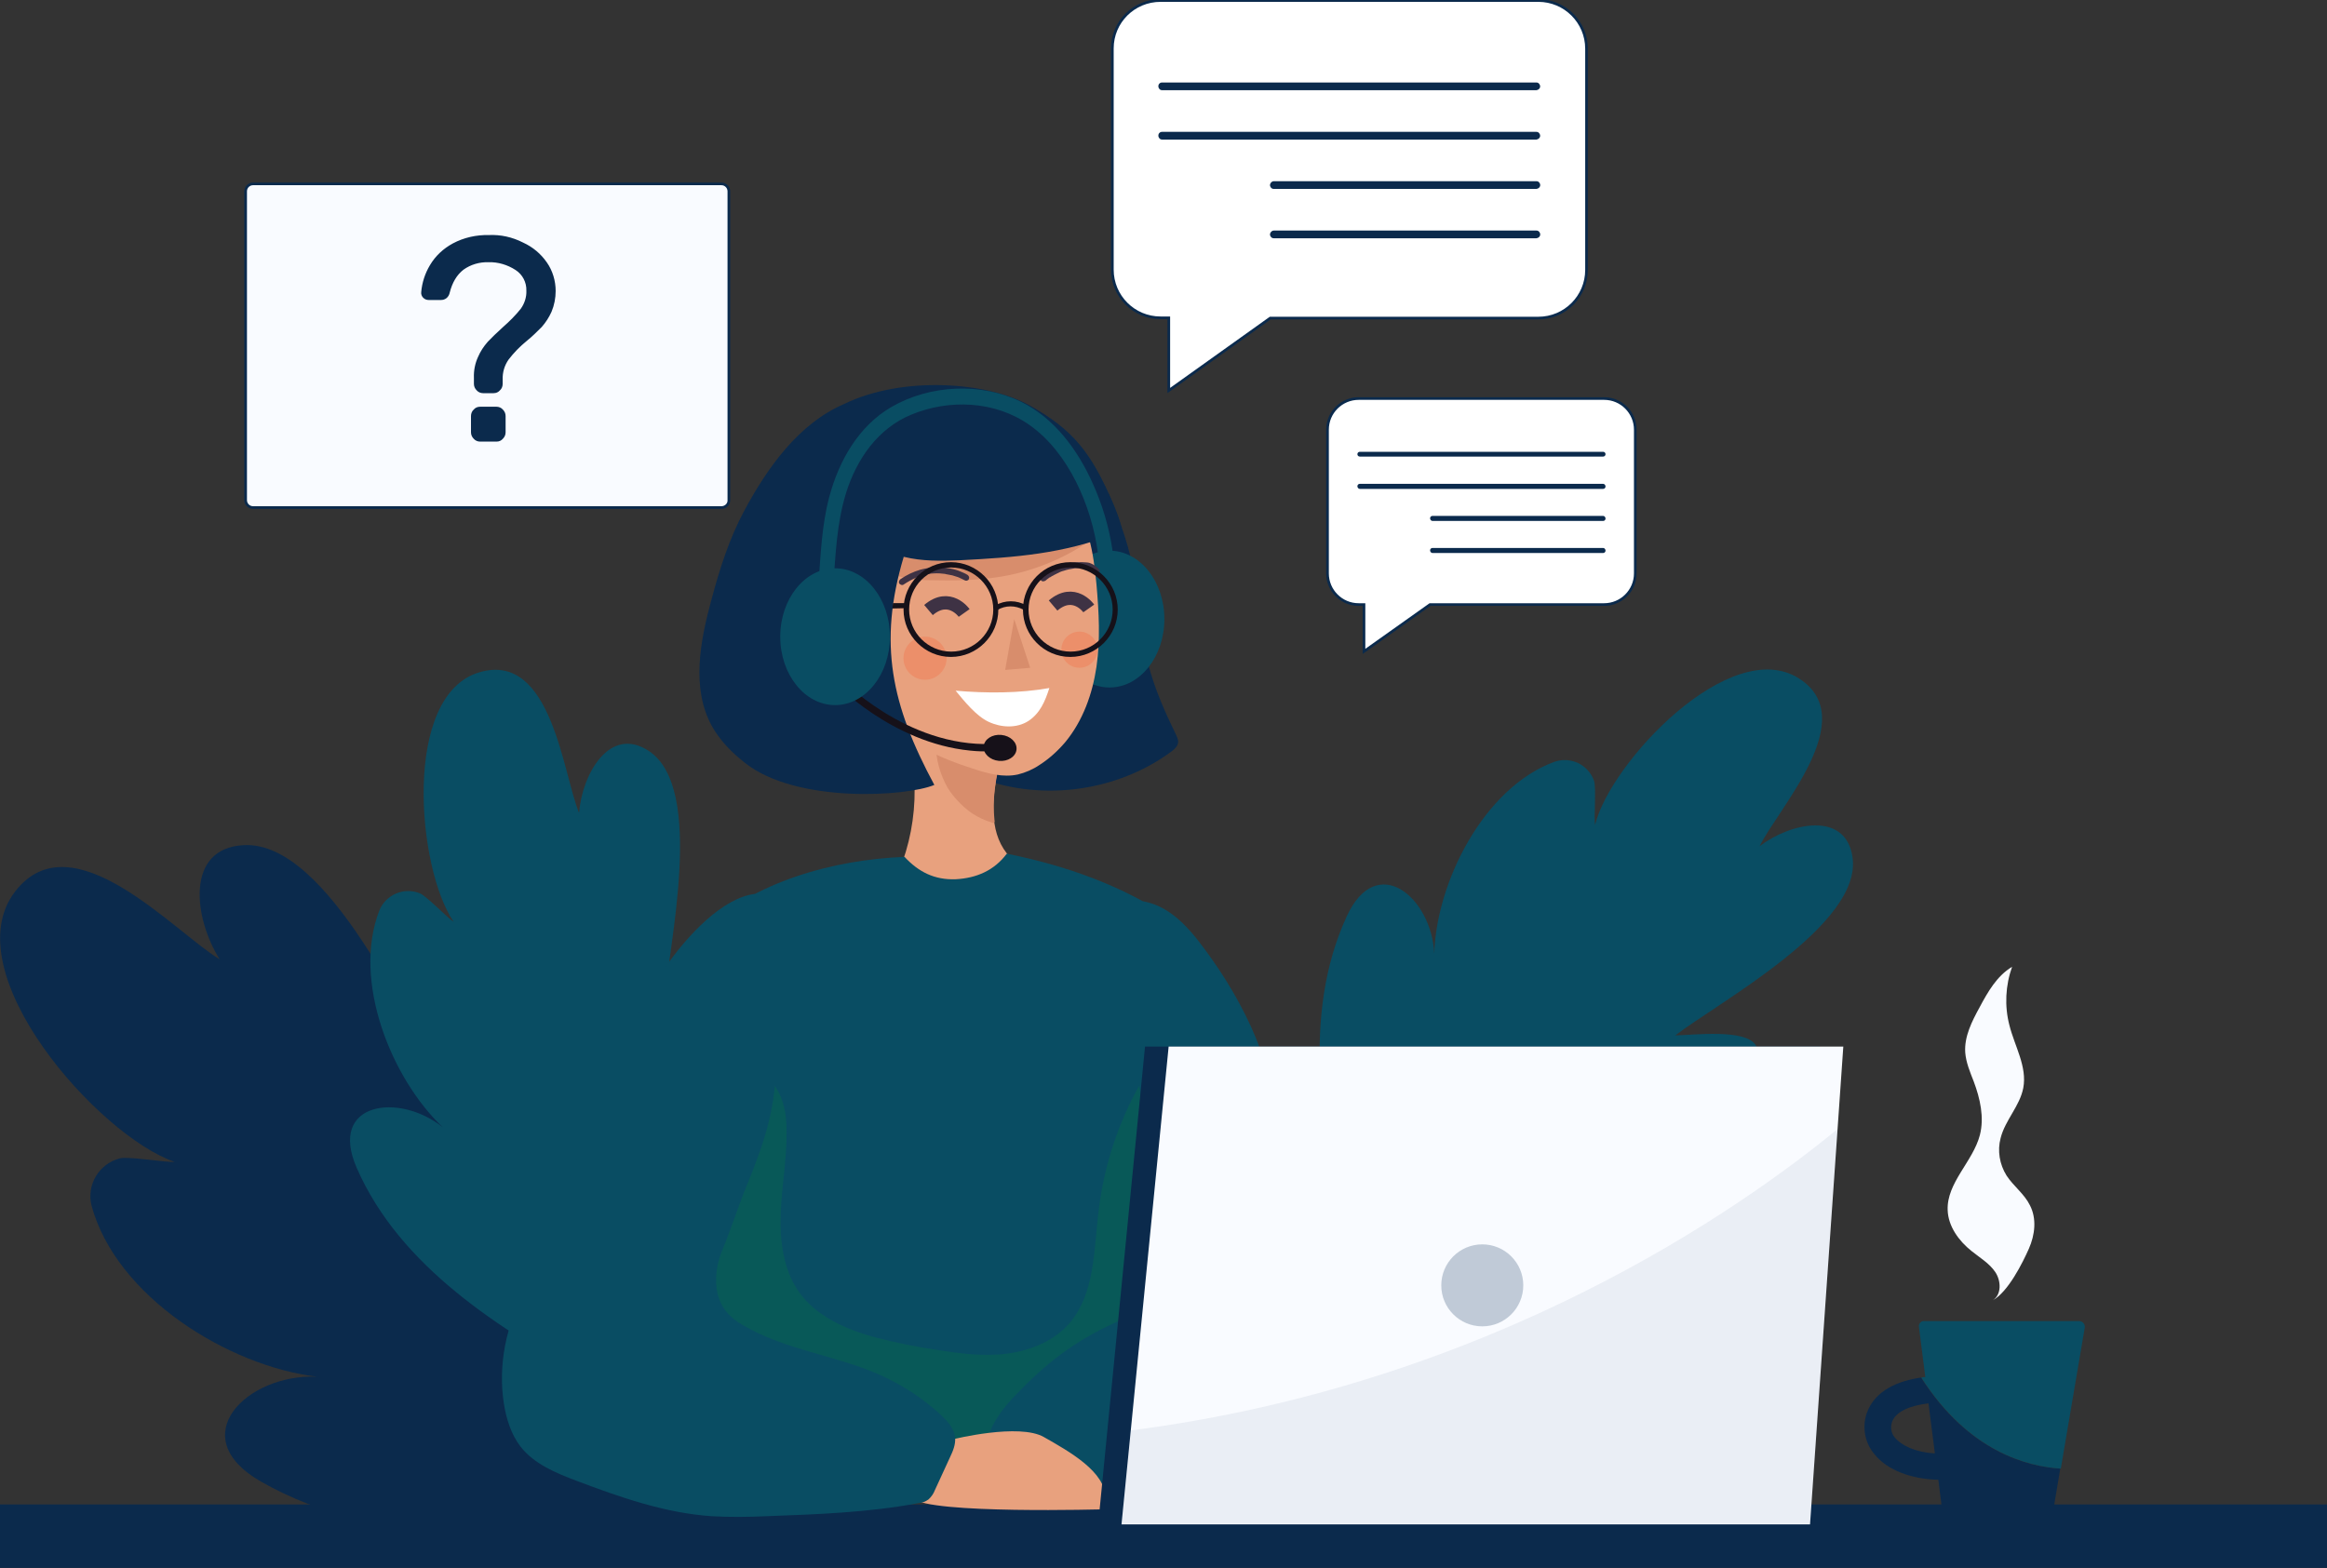 <?xml version="1.0" encoding="utf-8"?>
<!-- Generator: Adobe Illustrator 19.0.0, SVG Export Plug-In . SVG Version: 6.00 Build 0)  -->
<svg version="1.1" id="Camada_1" xmlns="http://www.w3.org/2000/svg" xmlns:xlink="http://www.w3.org/1999/xlink" x="0px" y="0px"
	 viewBox="181 -38.2 874 589.2" style="enable-background:new 181 -38.2 874 589.2;" xml:space="preserve">
<rect x="181" y="-38.2" width="874" height="589.2" fill="#333333" stroke="none"/>
<style type="text/css">
	.st0{fill:#0B2A4C;}
	.st1{fill:#0E77FF;}
	.st2{fill:#094D63;}
	.st3{fill:none;}
	.st4{fill:#F9FBFF;}
	.st5{fill:#E8A17E;}
	.st6{fill:#D88D6C;}
	.st7{fill:#FFFFFF;}
	.st8{fill:#161119;}
	.st9{fill:#3E3244;}
	.st10{fill:none;stroke:#3E3244;stroke-width:5;stroke-miterlimit:10;}
	.st11{opacity:0.45;fill:#F27B53;enable-background:new    ;}
	.st12{fill:#F9FBFF;stroke:#0B2A4C;}
	.st13{fill:#0B2A4C;stroke:#0B2A4C;}
	.st14{fill:#FFFFFF;stroke:#0B2A4C;}
	.st15{fill:#085958;}
	.st16{opacity:0.27;fill:#26476D;enable-background:new    ;}
	.st17{opacity:7.000000e-002;fill:#26476D;enable-background:new    ;}
</style>
<rect id="Retângulo_1320" x="181" y="527" class="st0" width="874" height="23.8"/>
<g id="Grupo_35686" transform="translate(-537 -8856.501)">
	<g id="Grupo_35685" transform="translate(537 8857.001)">
		<g id="Grupo_35651" transform="translate(0 251.401)">
			<path id="Caminho_37661" class="st1" d="M324.4,259c-3.8-5.5-15.1-19.1-12.4-25.2c5.9-13.2,52.8-22.7,96.2,28.3"/>
			<path id="Caminho_37662" class="st0" d="M425.7,281.1c-46.9,6-102.3,10.8-146.7-14.6c-29.4-16.8-5.3-40.5,21-39.4
				c-33.2-4-75.3-30-84.6-64.2c-2-7.8,2.7-15.7,10.5-17.8c3.2-0.9,17.6,1.6,20.7,1.3c-28.4-9.6-83.3-71.3-59.9-101.6
				c21.4-27.7,59.7,15.2,76.8,25.5c-9.7-15.4-13.1-41.8,9.1-42.9c31.9-1.6,62.2,68.8,75.9,90.5c0.6-9-0.1-33,7.9-37.2
				c17.3-9.1,75.2,19.9,78.9,110.5C435.9,207,440.8,256.6,425.7,281.1z"/>
			<path id="Caminho_37663" class="st2" d="M402.3,227.9c-33-18.5-70.9-41.7-87.3-79.2c-10.9-24.8,15.9-28.5,32.3-15.3
				c-19.4-18.4-34.1-55.1-23.8-81.5c2.4-5.9,9.2-8.8,15.2-6.4c2.5,1,10.5,9.4,12.7,10.7c-13.7-19.7-19.6-85.5,9.9-93.8
				c26.9-7.7,31.1,38.2,37.2,52.9c1.1-14.5,11.5-33.1,26.3-23.2C446,6.3,432,66,430.5,86.3c4.7-5.5,15.6-21.3,22.8-20.2
				c15.4,2.4,38.8,48.6-1.9,108.5C444.1,185.2,423.7,219.4,402.3,227.9z"/>
			<path id="Caminho_37664" class="st2" d="M685.7,172.1c-8.1-36.9-16-80.7,1.1-117.9c11.3-24.6,31.9-7.1,32.9,13.9
				c0.8-26.7,18.5-62.2,45.1-72c6.1-2.1,12.7,1,14.9,7.1c0.9,2.5-0.1,14.1,0.4,16.6c5.6-23.3,50.8-71.5,76.6-55
				c23.6,15-7.8,48.7-14.8,63c11.5-8.8,32.4-13.4,34.9,4.2c3.6,25.3-50.3,54.4-66.6,66.9c7.2-0.2,26.3-2.5,30.2,3.6
				c8.5,13.1-10.5,61.3-82.3,70.8C745.4,175,706.3,182.4,685.7,172.1z"/>
		</g>
		<path id="Caminho_37665" class="st3" d="M936.5,509.5l1.3,10.1c-3.9-0.2-6.8-1.6-8.1-3.2c-0.8-0.9-1-2.1-0.6-3.2
			C929.9,511,933.2,510,936.5,509.5z"/>
		<g id="Grupo_35653" transform="translate(700.325 363.019)">
			<g id="Grupo_35652" transform="translate(0 133.203)">
				<path id="Caminho_37666" class="st0" d="M184.7,11.4c4.8,6,13.9,9.4,24,9.6l2.1,16.7H251l3.5-20.9c-12.2-0.7-34.5-6.3-52.3-34.2
					c-8.2,1.2-17.3,4.6-20.4,13.4C180,1.3,181.1,7.2,184.7,11.4z M191.3-0.7C192.8-5,199-7,205-7.7l2.4,18.8c-7.3-0.4-12.6-3-15-5.9
					C191,3.6,190.6,1.3,191.3-0.7L191.3-0.7z"/>
				<path id="Caminho_37667" class="st2" d="M202.3-17.4c0.5-0.1,1-0.2,1.5-0.2l-2.4-18.9c-0.1-1,0.6-2,1.6-2.1c0.1,0,0.2,0,0.2,0
					h58.4c1.1,0,2.1,0.9,2.1,2.1c0,0.1,0,0.2,0,0.3l-9,53C242.4,16.1,220.1,10.5,202.3-17.4z"/>
			</g>
			<path id="Caminho_37668" class="st4" d="M229.1,86.8c5.8-3.1,11.3-14.2,13.6-19.4s3-11.3,0.4-16.3c-2.1-4.3-6.2-7.2-8.8-11.2
				c-2.6-4.2-3.5-9.3-2.2-14.1c1.7-6.7,7.2-12,8.5-18.8c1.5-8-3.2-15.6-5.2-23.5c-1.9-7.3-1.5-15,1-22c-5.7,3.4-9.1,9.4-12.2,15.2
				c-2.9,5.3-5.8,11-5.4,17c0.3,3.8,1.8,7.3,3.2,10.9c2.4,6.4,4,13.5,2.3,20.1c-2.6,10-12.5,17.9-12.1,28.2c0.2,6.1,4.2,11.6,9,15.4
				c3.1,2.5,6.7,4.6,8.9,7.9S232.5,84.7,229.1,86.8"/>
		</g>
		<g id="Grupo_35665" transform="translate(262.629 144.482)">
			<path id="Caminho_37669" class="st0" d="M334.7,2.1c4.6,10.8,8.2,21.2,9.9,31.9c1.7,10.7,2.3,21.6,5,32.2
				c2.4,9.3,6.3,18.1,10.5,26.7c0.4,0.8,0.7,1.6,0.8,2.5c0,1.7-1.5,3-2.9,4c-20.9,15.3-50,18.8-74,8.8"/>
			<ellipse id="Elipse_217" class="st2" cx="335.1" cy="49.4" rx="20.6" ry="25.7"/>
			<path id="Caminho_37670" class="st5" d="M293.2,105.2c-2,11-3.6,23.4,3.3,32.2c1.5,1.9,3.4,3.8,3.5,6.3c0.1,3.2-2.9,5.5-5.8,7
				c-11.3,5.6-24.3,6.2-36.1,1.9c-1-0.3-1.9-0.8-2.6-1.6c-1.5-1.8-0.5-4.5,0.4-6.6c8.2-19.9,8-42.3-0.6-62.1"/>
			<path id="Caminho_37671" class="st6" d="M294.2,102c-1.9,7.7-3.2,15.1-2.3,23c0.1,0.3,0,0.5-0.1,0.8c-0.3,0.3-0.7,0.2-1,0
				c-2.6-0.8-5-1.9-7.3-3.4c-3.7-2.5-8.2-7.2-10.1-11.3c-2.7-5.4-3.9-11.4-3.5-17.5"/>
			<path id="Caminho_37672" class="st5" d="M319.5,3.6c7.8,8.7,9.6,21.2,10.7,32.8c0.9,10.3,1.5,20.7,0,30.9s-5.1,20.3-11.7,28.3
				c-2.8,3.3-6.1,6.3-9.7,8.6c-2.5,1.7-5.3,2.9-8.2,3.6c-5.6,1.2-11.3-0.4-16.8-2.2c-12.4-4-25.1-9.4-32.7-19.9
				C241.2,72.1,234.6,36,232,19.3"/>
			<path id="Caminho_37673" class="st6" d="M335.1,14.3c-11.6,10-25.8,16.7-41,19.2c-8.7,1.4-17.6,1.5-26.5,1.3
				c-3.3,0-6.6-0.3-9.9-1c-4.5-1-8.5-3.7-11.2-7.5c-2.4-3.9-2.8-9.2-0.2-13"/>
			<path id="Caminho_37674" class="st0" d="M235.4-31.4c22-10.7,53.9-8.4,70,0.7s22.7,17.4,31,36.5c0.5,1.1,3.4,8.2,3,9.3
				c-0.3,1.1-1.1,1.9-2.1,2.2c-19.8,7.6-37.2,8.9-58.4,10c-7.1,0.3-14.2,0.4-21.1-1.3c-9.7,32.5-4.6,55.8,11.5,85.7
				c-10.5,4.4-51.5,7-70.9-8.1c-5-3.9-9.6-8.5-12.7-14.1c-7.7-14.1-4.4-31.6-0.2-47.1c3.1-11.6,6.7-23.1,12.4-33.7
				C206.6-7.5,218.4-24.1,235.4-31.4"/>
			<path id="Caminho_37675" class="st7" d="M312.5,75.3c-1.6,5-3.5,9.5-7.9,12.4c-4.4,2.8-10.2,2.5-14.9,0.3
				c-4.7-2.2-9.1-7.7-12.4-11.7C288.8,77.3,301.3,77.3,312.5,75.3"/>
			<g id="Grupo_35654" transform="translate(111.081 81.286)">
				<path id="Caminho_37676" class="st8" d="M181.9-35.3c3-1.8,6.7-1.8,9.8-0.1l1.1-1.6c-3.6-2.1-8.1-2.1-11.7,0L181.9-35.3z"/>
			</g>
			<g id="Grupo_35655" transform="translate(72.55 82.011)">
				<path id="Caminho_37677" class="st8" d="M181-36.6l4.9-0.1v-1.9h-4.7L181-36.6z"/>
			</g>
			<path id="Caminho_37678" class="st6" d="M299.3,49.4l6,18.3l-9.4,0.8"/>
			<g id="Grupo_35656" transform="translate(74.935 68.543)">
				<path id="Caminho_37679" class="st9" d="M205.8-33.7c-0.4-0.2-0.8-0.4-1.2-0.6c-0.2-0.1-0.5-0.2-0.7-0.3l0.3,0.1
					c-0.6-0.3-1.2-0.5-1.9-0.7c-0.8-0.3-1.6-0.5-2.4-0.6c-0.5-0.1-1-0.2-1.6-0.3h0.3c-1.5-0.2-3-0.3-4.5-0.2c-0.5,0-0.9,0.1-1.4,0.1
					h0.3c-1.5,0.2-3,0.6-4.5,1.1c-0.5,0.2-0.9,0.3-1.3,0.5l0.3-0.1c-1.6,0.7-3.2,1.6-4.7,2.6c-0.3,0.2-0.6,0.2-0.9,0.1
					c-0.3-0.1-0.5-0.3-0.7-0.5c-0.2-0.3-0.2-0.6-0.1-0.9c0.1-0.3,0.3-0.5,0.5-0.7c2.3-1.6,4.8-2.8,7.5-3.6c2.2-0.6,4.5-0.9,6.8-0.9
					c1.9,0,3.8,0.3,5.6,0.7c1.3,0.3,2.6,0.8,3.9,1.4c0.5,0.2,1,0.5,1.5,0.8l0,0c0.2,0.2,0.4,0.4,0.5,0.7c0.1,0.3,0,0.6-0.1,0.9
					s-0.4,0.4-0.7,0.5C206.3-33.5,206-33.6,205.8-33.7L205.8-33.7z"/>
			</g>
			<g id="Grupo_35657" transform="translate(128.203 66.518)">
				<path id="Caminho_37680" class="st9" d="M182.9-31.6c0.3-0.3,0.7-0.6,1-0.8c0.2-0.2,0.4-0.3,0.7-0.5l-0.2,0.2
					c0.6-0.4,1.1-0.7,1.7-1c0.7-0.4,1.5-0.7,2.2-1.1c0.5-0.2,1-0.4,1.5-0.5l-0.3,0.1c1.4-0.5,2.9-0.8,4.4-1c0.5,0,0.9-0.1,1.4-0.1
					H195c1.5-0.1,3.1,0,4.6,0.3c0.5,0.1,0.9,0.2,1.4,0.3l-0.3-0.1c1.7,0.4-0.6,1.6,2.6,0.7c0.3-0.1-2.1-3.1-4.9-3.3
					c-2.3-0.2-4.6-0.1-6.8,0.3c-1.8,0.4-3.6,0.9-5.4,1.7c-1.3,0.6-2.5,1.3-3.6,2.1c-0.5,0.3-0.9,0.7-1.4,1l0,0
					c-0.2,0.2-0.4,0.5-0.4,0.8s0.1,0.6,0.3,0.8c0.2,0.2,0.5,0.4,0.8,0.4C182.3-31.3,182.6-31.4,182.9-31.6L182.9-31.6z"/>
			</g>
			<path id="Caminho_37681" class="st10" d="M280.5,47.1c0,0-5.5-7.8-13.4-1.1"/>
			<path id="Caminho_37682" class="st10" d="M327.3,45.4c0,0-5.5-7.8-13.4-1.1"/>
			<circle id="Elipse_218" class="st11" cx="265.8" cy="64.1" r="8.1"/>
			<circle id="Elipse_219" class="st11" cx="323.8" cy="60.9" r="6.8"/>
			<g id="Grupo_35658" transform="translate(121.581 66.52)">
				<path id="Caminho_37683" class="st8" d="M181-20.7c0-9.8,8-17.8,17.8-17.8s17.8,8,17.8,17.8s-8,17.8-17.8,17.8
					C189-2.9,181-10.9,181-20.7z M183.1-20.7c0,8.7,7.1,15.8,15.8,15.8s15.8-7.1,15.8-15.8s-7.1-15.8-15.8-15.8
					C190.1-36.5,183.1-29.4,183.1-20.7z"/>
			</g>
			<g id="Grupo_35659" transform="translate(76.735 66.52)">
				<path id="Caminho_37684" class="st8" d="M181-20.7c0-9.8,8-17.8,17.8-17.8s17.8,8,17.8,17.8s-8,17.8-17.8,17.8
					C189-2.9,181-10.9,181-20.7z M183.1-20.7c0,8.7,7.1,15.8,15.8,15.8s15.8-7.1,15.8-15.8s-7.1-15.8-15.8-15.8
					C190.1-36.5,183.1-29.4,183.1-20.7L183.1-20.7z"/>
			</g>
			<g id="Grupo_35662" transform="translate(50.639 109.804)">
				<g id="Grupo_35660" transform="translate(55.678 21.13)">
					
						<ellipse id="Elipse_220" transform="matrix(-9.606916e-002 0.995 -0.995 -9.606916e-002 172.777 -223.083)" class="st8" cx="187.7" cy="-33.1" rx="4.9" ry="6.2"/>
				</g>
				<g id="Grupo_35661">
					<path id="Caminho_37685" class="st8" d="M232.1-11c2.8,0.3,5.6,0.4,8.4,0.2l-0.1-2.7c-32.3,1.3-57.2-24.8-57.4-25.1l-2,1.8
						C181.2-36.5,202.7-13.9,232.1-11z"/>
				</g>
			</g>
			<g id="Grupo_35664" transform="translate(30.421 1.316)">
				<g id="Grupo_35663" transform="translate(14.359)">
					<path id="Caminho_37686" class="st2" d="M286,23.5c-2.4-18.1-11.2-38.1-25.7-48.3c-13-9.2-30.3-9.8-44.5-3.9
						c-12.3,5.1-20.4,16.4-24.5,29.6c-3.4,11.2-3.9,22.8-4.7,34.4c-0.3,3.8-5.9,3.9-5.6,0c0.8-11.1,1.2-22.2,4-32.9
						c3.7-14,11.2-26.9,23.4-34c14.5-8.4,33.8-9.3,48.8-1.9c12.2,6,21.1,17.8,26.8,30.6c3.6,7.9,6.1,16.3,7.4,24.9
						C291.9,25.7,286.5,27.3,286,23.5L286,23.5z"/>
				</g>
				<ellipse id="Elipse_221" class="st2" cx="201.6" cy="54.7" rx="20.6" ry="25.7"/>
			</g>
		</g>
		<g id="Grupo_35669" transform="translate(87.989 68.88)">
			<g id="Grupo_35668" transform="translate(4.265)">
				<path id="Retângulo_1319" class="st12" d="M359.7,83.1H183.8c-1.6,0-2.8-1.3-2.8-2.8v-116c0-1.6,1.3-2.8,2.8-2.8h175.9
					c1.6,0,2.8,1.3,2.8,2.8v116C362.6,81.8,361.3,83.1,359.7,83.1z"/>
				<g id="Grupo_35667" transform="translate(66.546 19.626)">
					<g id="Grupo_35666">
						<path id="Caminho_37687" class="st13" d="M218.5-35.6c3.5,1.6,6.5,4.1,8.7,7.3c2.1,3,3.2,6.7,3.2,10.4c0,2.6-0.5,5.2-1.5,7.6
							c-0.9,2-2.1,3.9-3.6,5.6c-1.8,1.8-3.6,3.6-5.6,5.2c-2.6,2.1-4.9,4.5-6.9,7.1c-1.6,2.3-2.4,5-2.3,7.8V17c0,0.8-0.3,1.6-0.9,2.1
							c-0.5,0.6-1.2,0.9-2,0.9h-4c-0.7,0-1.5-0.3-2-0.9c-0.6-0.6-0.9-1.3-0.9-2.1v-2.3c-0.1-2.6,0.4-5.2,1.5-7.6
							c0.9-2.1,2.1-3.9,3.6-5.6c1.4-1.5,3.3-3.3,5.7-5.5c2.4-2.1,4.7-4.4,6.7-6.9c1.5-2.1,2.3-4.6,2.2-7.1c0.1-3.3-1.5-6.4-4.3-8.2
							c-3.1-2-6.7-3.1-10.4-3c-3.5-0.1-6.9,0.9-9.7,2.9c-2.6,2-4.4,5-5.4,9c-0.1,0.6-0.5,1.3-1,1.7c-0.5,0.4-1.1,0.6-1.8,0.6h-4.6
							c-0.6,0-1.2-0.2-1.7-0.7c-0.4-0.4-0.7-1.1-0.6-1.7c0.3-3.5,1.4-6.9,3.2-9.9c2-3.4,4.9-6.1,8.4-8c4.1-2.2,8.7-3.2,13.3-3.1
							C210.1-38.6,214.4-37.7,218.5-35.6z M211.6,35.2c0,0.8-0.3,1.5-0.9,2.1c-0.5,0.6-1.2,0.9-2,0.9h-6.2c-0.7,0-1.5-0.3-2-0.9
							c-0.6-0.6-0.9-1.3-0.9-2.1v-6.1c0-0.8,0.3-1.6,0.9-2.1c0.5-0.6,1.2-0.9,2-0.9h6.2c0.7,0,1.5,0.3,2,0.9
							c0.6,0.6,0.9,1.3,0.9,2.1V35.2L211.6,35.2z"/>
					</g>
				</g>
			</g>
		</g>
		<g id="Grupo_35675" transform="translate(417.787 0)">
			<path id="Caminho_37688" class="st14" d="M199.1-38.5H341c10,0,18.1,8.1,18.1,18.1v83.1c0,10-8.1,18.1-18.1,18.1H240.3L202.2,108
				V80.7h-3.1c-10,0-18.1-8.1-18.1-18.1v-83.1C181-30.5,189.1-38.5,199.1-38.5z"/>
			<g id="Grupo_35674" transform="translate(17.28 13.676)">
				<path id="Caminho_37689" class="st0" d="M323-38.5"/>
				<g id="Grupo_35670" transform="translate(0 17.114)">
					<path id="Caminho_37690" class="st0" d="M182.4-38.5H323c0.8,0,1.4,0.7,1.4,1.5c0,0.7-0.6,1.3-1.4,1.4H182.4
						c-0.8,0-1.4-0.7-1.4-1.5S181.6-38.5,182.4-38.5z"/>
				</g>
				<g id="Grupo_35671" transform="translate(0 35.659)">
					<path id="Caminho_37691" class="st0" d="M182.4-38.5H323c0.8,0,1.4,0.7,1.4,1.5c0,0.7-0.6,1.3-1.4,1.4H182.4
						c-0.8,0-1.4-0.7-1.4-1.5S181.6-38.5,182.4-38.5z"/>
				</g>
				<g id="Grupo_35672" transform="translate(42.023 54.197)">
					<path id="Caminho_37692" class="st0" d="M182.4-38.5H281c0.8,0,1.4,0.7,1.4,1.5c0,0.7-0.6,1.3-1.4,1.4h-98.7
						c-0.8,0-1.4-0.7-1.4-1.5C181-37.9,181.6-38.5,182.4-38.5z"/>
				</g>
				<g id="Grupo_35673" transform="translate(42.023 72.736)">
					<path id="Caminho_37693" class="st0" d="M182.4-38.5H281c0.8,0,1.4,0.7,1.4,1.5c0,0.7-0.6,1.3-1.4,1.4h-98.7
						c-0.8,0-1.4-0.7-1.4-1.5C181-37.9,181.6-38.5,182.4-38.5z"/>
				</g>
			</g>
		</g>
		<g id="Grupo_35681" transform="translate(498.599 149.523)">
			<path id="Caminho_37694" class="st14" d="M192.7-38.5h92.2c6.5,0,11.7,5.3,11.7,11.7v54c0,6.5-5.3,11.7-11.7,11.7h-65.4
				l-24.8,17.6V38.9h-2c-6.5,0-11.7-5.3-11.7-11.7v-54C181-33.3,186.3-38.5,192.7-38.5z"/>
			<g id="Grupo_35680" transform="translate(11.226 8.882)">
				<path id="Caminho_37695" class="st0" d="M273.3-38.5"/>
				<g id="Grupo_35676" transform="translate(0 11.126)">
					<path id="Caminho_37696" class="st0" d="M181.9-38.5h91.4c0.5,0,0.9,0.4,0.9,0.9s-0.4,0.9-0.9,0.9h-91.4
						c-0.5,0-0.9-0.4-0.9-0.9C181-38.1,181.4-38.5,181.9-38.5L181.9-38.5z"/>
				</g>
				<g id="Grupo_35677" transform="translate(0 23.164)">
					<path id="Caminho_37697" class="st0" d="M181.9-38.5h91.4c0.5,0,0.9,0.5,0.9,1s-0.4,0.9-0.9,0.9h-91.4c-0.5,0-0.9-0.5-0.9-1
						C181-38.1,181.4-38.5,181.9-38.5L181.9-38.5z"/>
				</g>
				<g id="Grupo_35678" transform="translate(27.3 35.209)">
					<path id="Caminho_37698" class="st0" d="M181.9-38.5H246c0.5,0,0.9,0.5,0.9,1s-0.4,0.9-0.9,0.9h-64.1c-0.5,0-0.9-0.5-0.9-1
						C181-38.1,181.4-38.5,181.9-38.5z"/>
				</g>
				<g id="Grupo_35679" transform="translate(27.3 47.253)">
					<path id="Caminho_37699" class="st0" d="M181.9-38.5H246c0.5,0,0.9,0.5,0.9,1s-0.4,0.9-0.9,0.9h-64.1c-0.5,0-0.9-0.5-0.9-1
						C181-38.1,181.4-38.5,181.9-38.5z"/>
				</g>
			</g>
		</g>
		<g id="Grupo_35682" transform="translate(188.638 320.516)">
			<path id="Caminho_37700" class="st2" d="M332.1-37.3c-27,1.1-56.3,9.3-76.1,27.8c-1.8,1.5-3.2,3.3-4,5.4c-1.1,3.2,0,6.6,1,9.8
				c11.7,37.1,12.3,76.8,1.8,114.3c-2.8,9.7-6.3,19.4-7.2,29.4s1,21,8,28.3c3.1,3.1,6.7,5.6,10.6,7.5c21.6,10.9,47.1,10.5,71.3,9.5
				c14.9-0.6,30-1.4,44.4-5.5s28.2-11.8,36.9-23.9c9-12.5,11.8-28.4,13-43.8c2.6-34.9-2.1-70-2.8-105c-0.2-10.2,0-20.7,4-30.1
				c-18.5-12.8-40.5-20.5-62.5-24.9c-4.7,6.3-11.4,9.2-19.2,9.6C343.4-28.6,337.4-31.6,332.1-37.3"/>
			<path id="Caminho_37701" class="st15" d="M259,145c0.9-10.1-6.3-21.7-3.7-31.5c6.5-24.7,18.7-48.8,16.1-74.3
				c5.6,2.8,10.6,6.5,13.4,11.9c2.4,4.5,3,9.8,3,14.9c0.1,10.2-1.8,20.3-2.2,30.5s0.9,21,6.6,29.3c6.6,9.6,18.1,14.5,29.2,17.5
				c7.5,1.9,15.1,3.5,22.8,4.6c8.8,1.4,17.8,2.6,26.6,1.4s17.7-4.8,23.5-11.7c9.2-11,8.9-26.9,10.6-41.2
				c1.8-15.8,6.5-31.1,13.9-45.1c2.2-4.2,4.8-8.4,8.8-10.9l0,0c1.4,25.6,16.2,52.4,14.4,78c-1.1,15.4-16.6,30-24.9,42.5
				c-8.1,12.1-20.8,19.9-34.1,24c-13.3,4.1-27.2,4.9-41,5.5c-22.4,1-45.8,1.4-65.8-9.5c-3.7-1.9-7-4.4-9.8-7.5
				C259.9,166,258.1,155,259,145z"/>
			<path id="Caminho_37702" class="st2" d="M421.7-20.6c-8.4,37.1-1.2,80.9,8.1,117.8c2.8,11,2.2,23-1.8,28.6
				c-4.1,5.8-11.1,9.2-17.5,12.2c-14.9,6.9-25.3,15-36.6,26.8c-4.6,4.7-8.7,10.1-10.7,16.4S361.8,195,366,200
				c4,4.8,10.6,6.9,16.9,6.8s12.4-1.8,18.5-3.2c10.3-2.4,20.7-4,31.2-4.7c9.1-0.6,18.3-0.6,27.1-3.2c12.4-3.6,23.1-12.5,29.7-23.7
				c6.5-11.4,9.2-24.5,7.7-37.5c-0.9-6.9-2.3-13.7-4.3-20.4c-7.5-27.8-17.8-52.1-27.2-79.3c-3.9-11.1-11-23.7-17.8-33.3
				S433.3-18.6,421.7-20.6"/>
			<path id="Caminho_37703" class="st5" d="M350.3,181.5c0,0,24.9-6.2,34.2-0.8c9.3,5.3,23.4,13.1,23,23v4.1c0,0-66.6,1.9-72-4.1"/>
			<path id="Caminho_37704" class="st2" d="M276-23.4C263.8-22,250.5-7.8,242,4.5c-8.4,12.3-14.2,26.2-19.9,40L190.2,122
				c-3.3,8-6.6,16.1-8.2,24.6c-1.3,7.1-1.5,14.3-0.4,21.4c0.9,5.8,2.7,11.6,6.3,16.3c5.1,6.5,13.3,9.9,21,12.8
				c16.4,6.2,33.2,12.1,50.7,13.3c6.9,0.4,13.8,0.3,20.7,0c19.1-0.7,38.3-1.4,57-4.9c1.4-0.1,2.7-0.6,3.8-1.4c1.1-1,1.9-2.2,2.4-3.5
				l5.7-12.4c1.1-2.3,2.1-4.7,1.9-7.3c-0.3-3.4-2.8-6.1-5.3-8.5c-6.6-6.1-14.2-11.1-22.5-14.9c-16.9-7.6-36.2-9.5-52.1-19
				c-2-1.1-3.8-2.5-5.3-4.1c-5.9-6.2-5.5-16.2-2.2-24.1c3.3-7.9,5.6-15.4,8.8-23.3c7.2-17.6,10.8-29.1,11.2-44.1
				C284.5,21.3,282.8-3.1,276-23.4"/>
		</g>
		<g id="Grupo_35684" transform="translate(242.358 392.992)">
			<path id="Caminho_37705" class="st0" d="M351.1,141h258.6l12.5-179.5H368.7L351.1,141z"/>
			<g id="Grupo_35683" transform="translate(178.872)">
				<path id="Caminho_37706" class="st4" d="M181,141h258.6l12.5-179.5H198.7L181,141z"/>
				<circle id="Elipse_222" class="st16" cx="316.5" cy="51.2" r="15.4"/>
				<path id="Caminho_37707" class="st17" d="M449.9-7.5l-10.3,148.3H181l3.5-35.1C320.6,88.2,414.3,21.8,449.9-7.5z"/>
			</g>
		</g>
	</g>
</g>
</svg>
